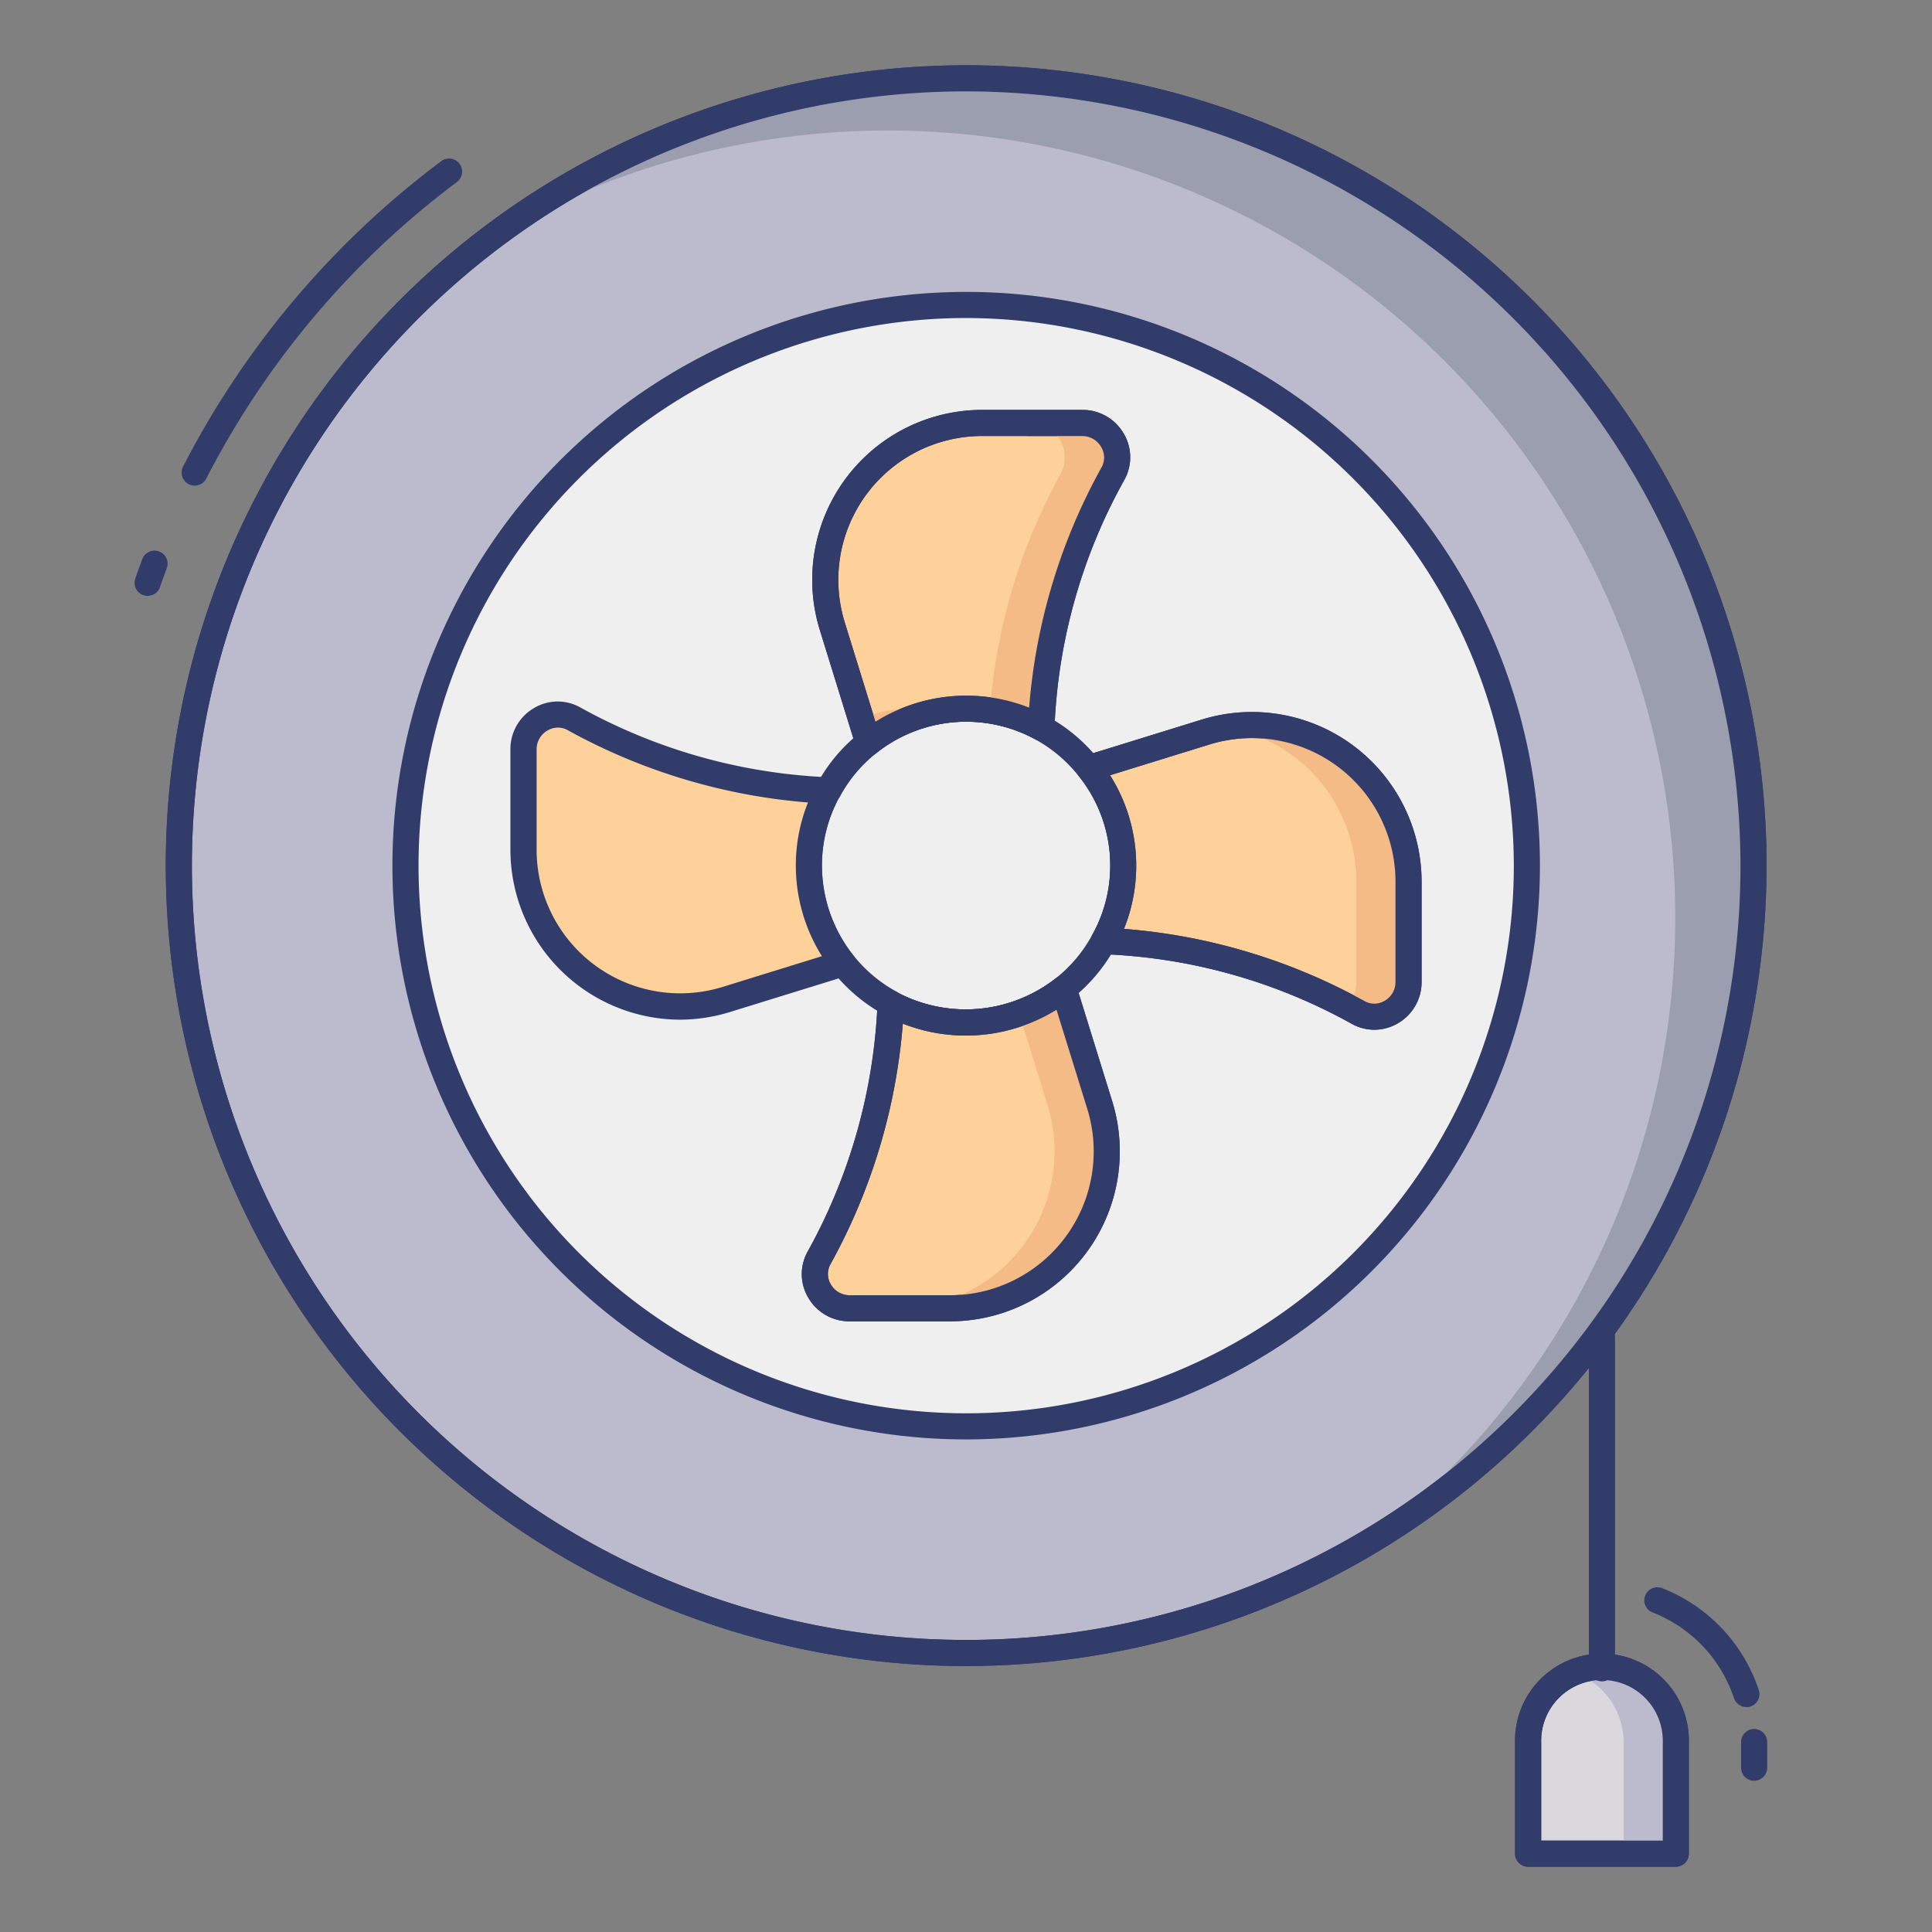 <svg id="line_color" height="512" viewBox="0 0 74 74" width="512" xmlns="http://www.w3.org/2000/svg" data-name="line color"><rect x="0" y="0" width="74" height="74" fill="#808080" stroke="none"/><path d="m7.457 18.6a.492.492 0 0 1 -.228-.055.5.5 0 0 1 -.218-.673 34.064 34.064 0 0 1 9.889-11.699.5.5 0 0 1 .6.8 33.043 33.043 0 0 0 -9.6 11.358.5.5 0 0 1 -.443.269z" fill="#323c6b"/><path d="m5.655 22.824a.5.5 0 0 1 -.164-.028.5.5 0 0 1 -.309-.636c.086-.246.173-.491.265-.734a.5.5 0 1 1 .936.351q-.132.354-.255.711a.5.5 0 0 1 -.473.336z" fill="#323c6b"/><path d="m67.164 33.164a30.164 30.164 0 1 1 -30.164-30.164 30.155 30.155 0 0 1 30.164 30.164z" fill="#bbbbcd"/><path d="m37 63.814a30.657 30.657 0 1 1 30.664-30.65 30.692 30.692 0 0 1 -30.664 30.65zm0-60.314a29.657 29.657 0 1 0 29.664 29.664 29.7 29.7 0 0 0 -29.664-29.664z" fill="#323c6b"/><path d="m37 3a30.024 30.024 0 0 0 -18.2 6.116 30.156 30.156 0 0 1 33.41 50.084 30.154 30.154 0 0 0 -15.21-56.2z" fill="#9a9eaf"/><path d="m37 54.633a21.476 21.476 0 1 1 21.483-21.469 21.5 21.5 0 0 1 -21.483 21.469z" fill="#eeefee"/><path d="m37 55.133a21.976 21.976 0 1 1 21.983-21.969 22 22 0 0 1 -21.983 21.969zm0-42.952a20.976 20.976 0 1 0 20.983 20.983 21.007 21.007 0 0 0 -20.983-20.983z" fill="#323c6b"/><path d="m43.02 33.16a5.867 5.867 0 0 1 -.75 2.89 5.97 5.97 0 0 1 -1.53 1.82 6.038 6.038 0 0 1 -3.74 1.3 6.1 6.1 0 0 1 -2.89-.73v-.01a6.005 6.005 0 0 1 -2.39-8.16h.01a5.833 5.833 0 0 1 1.53-1.82 6.021 6.021 0 0 1 9.76 4.71z" fill="#eeefee"/><path d="m37 39.67a6.562 6.562 0 0 1 -3.126-.789.56.56 0 0 1 -.082-.055 6.416 6.416 0 0 1 -1.892-1.615 6.547 6.547 0 0 1 -1.42-4.051 6.458 6.458 0 0 1 .8-3.13.467.467 0 0 1 .056-.082 6.328 6.328 0 0 1 1.616-1.893 6.5 6.5 0 0 1 9.148 1.058 6.509 6.509 0 0 1 -5.1 10.557zm-2.579-1.631a5.6 5.6 0 0 0 6.011-.562 5.453 5.453 0 0 0 1.4-1.663 5.473 5.473 0 0 0 -.511-6.083 5.5 5.5 0 0 0 -7.747-.89 5.357 5.357 0 0 0 -1.4 1.667.557.557 0 0 1 -.053.079 5.459 5.459 0 0 0 -.637 2.573 5.54 5.54 0 0 0 1.2 3.429 5.426 5.426 0 0 0 1.667 1.4.464.464 0 0 1 .07.05z" fill="#323c6b"/><path d="m42.63 18.14a21.565 21.565 0 0 0 -2.74 9.74 6 6 0 0 0 -6.63.57l-1.38-4.46a6.008 6.008 0 0 1 5.74-7.79h3.84a1.322 1.322 0 0 1 1.17 1.94z" fill="#fed19a"/><path d="m33.26 28.95a.509.509 0 0 1 -.147-.022.5.5 0 0 1 -.33-.33l-1.38-4.46a6.508 6.508 0 0 1 6.217-8.438h3.84a1.816 1.816 0 0 1 1.576.9 1.778 1.778 0 0 1 .031 1.777 21.2 21.2 0 0 0 -2.678 9.491.5.5 0 0 1 -.74.445 5.552 5.552 0 0 0 -6.078.522.5.5 0 0 1 -.311.115zm4.36-12.25a5.509 5.509 0 0 0 -5.263 7.142l1.176 3.8a6.557 6.557 0 0 1 5.885-.538 22.606 22.606 0 0 1 2.774-9.204.773.773 0 0 0 -.018-.784.825.825 0 0 0 -.715-.413z" fill="#323c6b"/><path d="m35 27.14a5.968 5.968 0 0 0 -2.035.358l.295.952a6 6 0 0 1 2.715-1.221 5.984 5.984 0 0 0 -.975-.089z" fill="#f4bb87"/><path d="m41.46 16.2h-2a1.322 1.322 0 0 1 1.17 1.94 22.156 22.156 0 0 0 -2.715 9.077 6.016 6.016 0 0 1 1.975.663 21.565 21.565 0 0 1 2.74-9.74 1.322 1.322 0 0 0 -1.17-1.94z" fill="#f4bb87"/><path d="m32.29 36.9-4.46 1.38a6 6 0 0 1 -7.78-5.74v-3.84a1.314 1.314 0 0 1 1.93-1.17 21.822 21.822 0 0 0 9.74 2.74 6 6 0 0 0 .57 6.63z" fill="#fed19a"/><path d="m26.032 39.056a6.518 6.518 0 0 1 -6.482-6.516v-3.84a1.818 1.818 0 0 1 .9-1.578 1.768 1.768 0 0 1 1.769-.03 21.455 21.455 0 0 0 9.5 2.678.5.5 0 0 1 .438.74 5.477 5.477 0 0 0 -.678 2.65 5.54 5.54 0 0 0 1.2 3.429.5.5 0 0 1 -.244.789l-4.46 1.38a6.548 6.548 0 0 1 -1.943.298zm-4.667-11.187a.791.791 0 0 0 -.4.114.827.827 0 0 0 -.411.717v3.84a5.5 5.5 0 0 0 7.128 5.26l3.8-1.176a6.535 6.535 0 0 1 -1-3.466 6.435 6.435 0 0 1 .466-2.421 22.775 22.775 0 0 1 -9.208-2.772.766.766 0 0 0 -.375-.096z" fill="#323c6b"/><path d="m36.38 50.11h-3.84a1.314 1.314 0 0 1 -1.17-1.93 21.708 21.708 0 0 0 2.74-9.74 6.1 6.1 0 0 0 2.89.73 6.038 6.038 0 0 0 3.74-1.3l1.38 4.45a6.008 6.008 0 0 1 -5.74 7.79z" fill="#fed19a"/><path d="m36.38 50.61h-3.84a1.817 1.817 0 0 1 -1.578-.9 1.766 1.766 0 0 1 -.029-1.768 21.431 21.431 0 0 0 2.678-9.5.5.5 0 0 1 .736-.442 5.6 5.6 0 0 0 6.085-.522.5.5 0 0 1 .786.245l1.38 4.45a6.508 6.508 0 0 1 -6.218 8.437zm-1.8-11.4a22.727 22.727 0 0 1 -2.772 9.214.763.763 0 0 0 .016.775.825.825 0 0 0 .717.412h3.84a5.509 5.509 0 0 0 5.263-7.142l-1.177-3.793a6.6 6.6 0 0 1 -5.887.532z" fill="#323c6b"/><path d="m42.12 42.32-1.38-4.45a6.1 6.1 0 0 1 -1.707.945l1.087 3.505a6.008 6.008 0 0 1 -5.74 7.79h2a6.008 6.008 0 0 0 5.74-7.79z" fill="#f4bb87"/><path d="m35 39.17a6.023 6.023 0 0 0 1.024-.088 6.16 6.16 0 0 1 -1.914-.642c0 .037 0 .273-.026.653a6.027 6.027 0 0 0 .916.077z" fill="#f4bb87"/><path d="m53.95 33.77v3.84a1.311 1.311 0 0 1 -1.93 1.17 21.651 21.651 0 0 0 -9.75-2.73 5.867 5.867 0 0 0 .75-2.89 5.986 5.986 0 0 0 -1.31-3.74l4.46-1.38a6 6 0 0 1 7.78 5.73z" fill="#fed19a"/><path d="m52.639 39.441a1.781 1.781 0 0 1 -.86-.224 21.228 21.228 0 0 0 -9.5-2.668.446.446 0 0 1 -.437-.246.5.5 0 0 1 0-.5 5.377 5.377 0 0 0 .686-2.644 5.449 5.449 0 0 0 -1.2-3.429.5.5 0 0 1 .244-.789l4.46-1.38a6.5 6.5 0 0 1 8.418 6.209v3.84a1.818 1.818 0 0 1 -.9 1.58 1.787 1.787 0 0 1 -.911.251zm-9.588-3.863a22.681 22.681 0 0 1 9.211 2.764.767.767 0 0 0 .78-.014.825.825 0 0 0 .408-.718v-3.84a5.5 5.5 0 0 0 -7.132-5.252l-3.8 1.176a6.487 6.487 0 0 1 .533 5.885z" fill="#323c6b"/><path d="m46.959 27.854a6.005 6.005 0 0 1 4.991 5.916v3.84a1.321 1.321 0 0 1 -.38.935c.15.078.3.151.45.235a1.311 1.311 0 0 0 1.93-1.17v-3.84a6 6 0 0 0 -6.991-5.916z" fill="#f4bb87"/><path d="m67.188 68.208a.5.5 0 0 1 -.5-.5v-.984a.5.5 0 0 1 1 0v.984a.5.5 0 0 1 -.5.5z" fill="#323c6b"/><path d="m66.89 65.384a.5.5 0 0 1 -.475-.342 5.324 5.324 0 0 0 -3.115-3.28.5.5 0 1 1 .365-.931 6.325 6.325 0 0 1 3.7 3.9.5.5 0 0 1 -.475.658z" fill="#323c6b"/><path d="m64.187 66.725v4.275h-5.657v-4.275a2.828 2.828 0 0 1 2.829-2.825 2.828 2.828 0 0 1 2.828 2.825z" fill="#dbd8dd"/><path d="m64.188 71.5h-5.658a.5.5 0 0 1 -.5-.5v-4.275a3.329 3.329 0 1 1 6.657 0v4.275a.5.5 0 0 1 -.499.5zm-5.157-1h4.657v-3.775a2.329 2.329 0 1 0 -4.657 0z" fill="#323c6b"/><path d="m61.359 63.9a2.807 2.807 0 0 0 -1 .191 2.822 2.822 0 0 1 1.828 2.638v4.271h2v-4.275a2.828 2.828 0 0 0 -2.828-2.825z" fill="#bbbbcd"/><g fill="#323c6b"><path d="m61.358 64.4a.5.5 0 0 1 -.5-.5v-12.7a.5.5 0 0 1 1 0v12.7a.5.5 0 0 1 -.5.5z"/><path d="m37 63.814a30.657 30.657 0 1 1 30.664-30.65 30.692 30.692 0 0 1 -30.664 30.65zm0-60.314a29.657 29.657 0 1 0 29.664 29.664 29.7 29.7 0 0 0 -29.664-29.664z"/><path d="m64.188 71.5h-5.658a.5.5 0 0 1 -.5-.5v-4.275a3.329 3.329 0 1 1 6.657 0v4.275a.5.5 0 0 1 -.499.5zm-5.157-1h4.657v-3.775a2.329 2.329 0 1 0 -4.657 0z"/><path d="m52.639 39.441a1.781 1.781 0 0 1 -.86-.224 21.228 21.228 0 0 0 -9.5-2.668.446.446 0 0 1 -.437-.246.5.5 0 0 1 0-.5 5.377 5.377 0 0 0 .686-2.644 5.449 5.449 0 0 0 -1.2-3.429.5.5 0 0 1 .244-.789l4.46-1.38a6.5 6.5 0 0 1 8.418 6.209v3.84a1.818 1.818 0 0 1 -.9 1.58 1.787 1.787 0 0 1 -.911.251zm-9.588-3.863a22.681 22.681 0 0 1 9.211 2.764.767.767 0 0 0 .78-.014.825.825 0 0 0 .408-.718v-3.84a5.5 5.5 0 0 0 -7.132-5.252l-3.8 1.176a6.487 6.487 0 0 1 .533 5.885z"/><path d="m33.26 28.95a.509.509 0 0 1 -.147-.022.5.5 0 0 1 -.33-.33l-1.38-4.46a6.508 6.508 0 0 1 6.217-8.438h3.84a1.816 1.816 0 0 1 1.576.9 1.778 1.778 0 0 1 .031 1.777 21.2 21.2 0 0 0 -2.678 9.491.5.5 0 0 1 -.74.445 5.552 5.552 0 0 0 -6.078.522.5.5 0 0 1 -.311.115zm4.36-12.25a5.509 5.509 0 0 0 -5.263 7.142l1.176 3.8a6.557 6.557 0 0 1 5.885-.538 22.606 22.606 0 0 1 2.774-9.204.773.773 0 0 0 -.018-.784.825.825 0 0 0 -.715-.413z"/><path d="m36.38 50.61h-3.84a1.817 1.817 0 0 1 -1.578-.9 1.766 1.766 0 0 1 -.029-1.768 21.431 21.431 0 0 0 2.678-9.5.5.5 0 0 1 .736-.442 5.6 5.6 0 0 0 6.085-.522.5.5 0 0 1 .786.245l1.38 4.45a6.508 6.508 0 0 1 -6.218 8.437zm-1.8-11.4a22.727 22.727 0 0 1 -2.772 9.214.763.763 0 0 0 .016.775.825.825 0 0 0 .717.412h3.84a5.509 5.509 0 0 0 5.263-7.142l-1.177-3.793a6.6 6.6 0 0 1 -5.887.532z"/></g></svg>